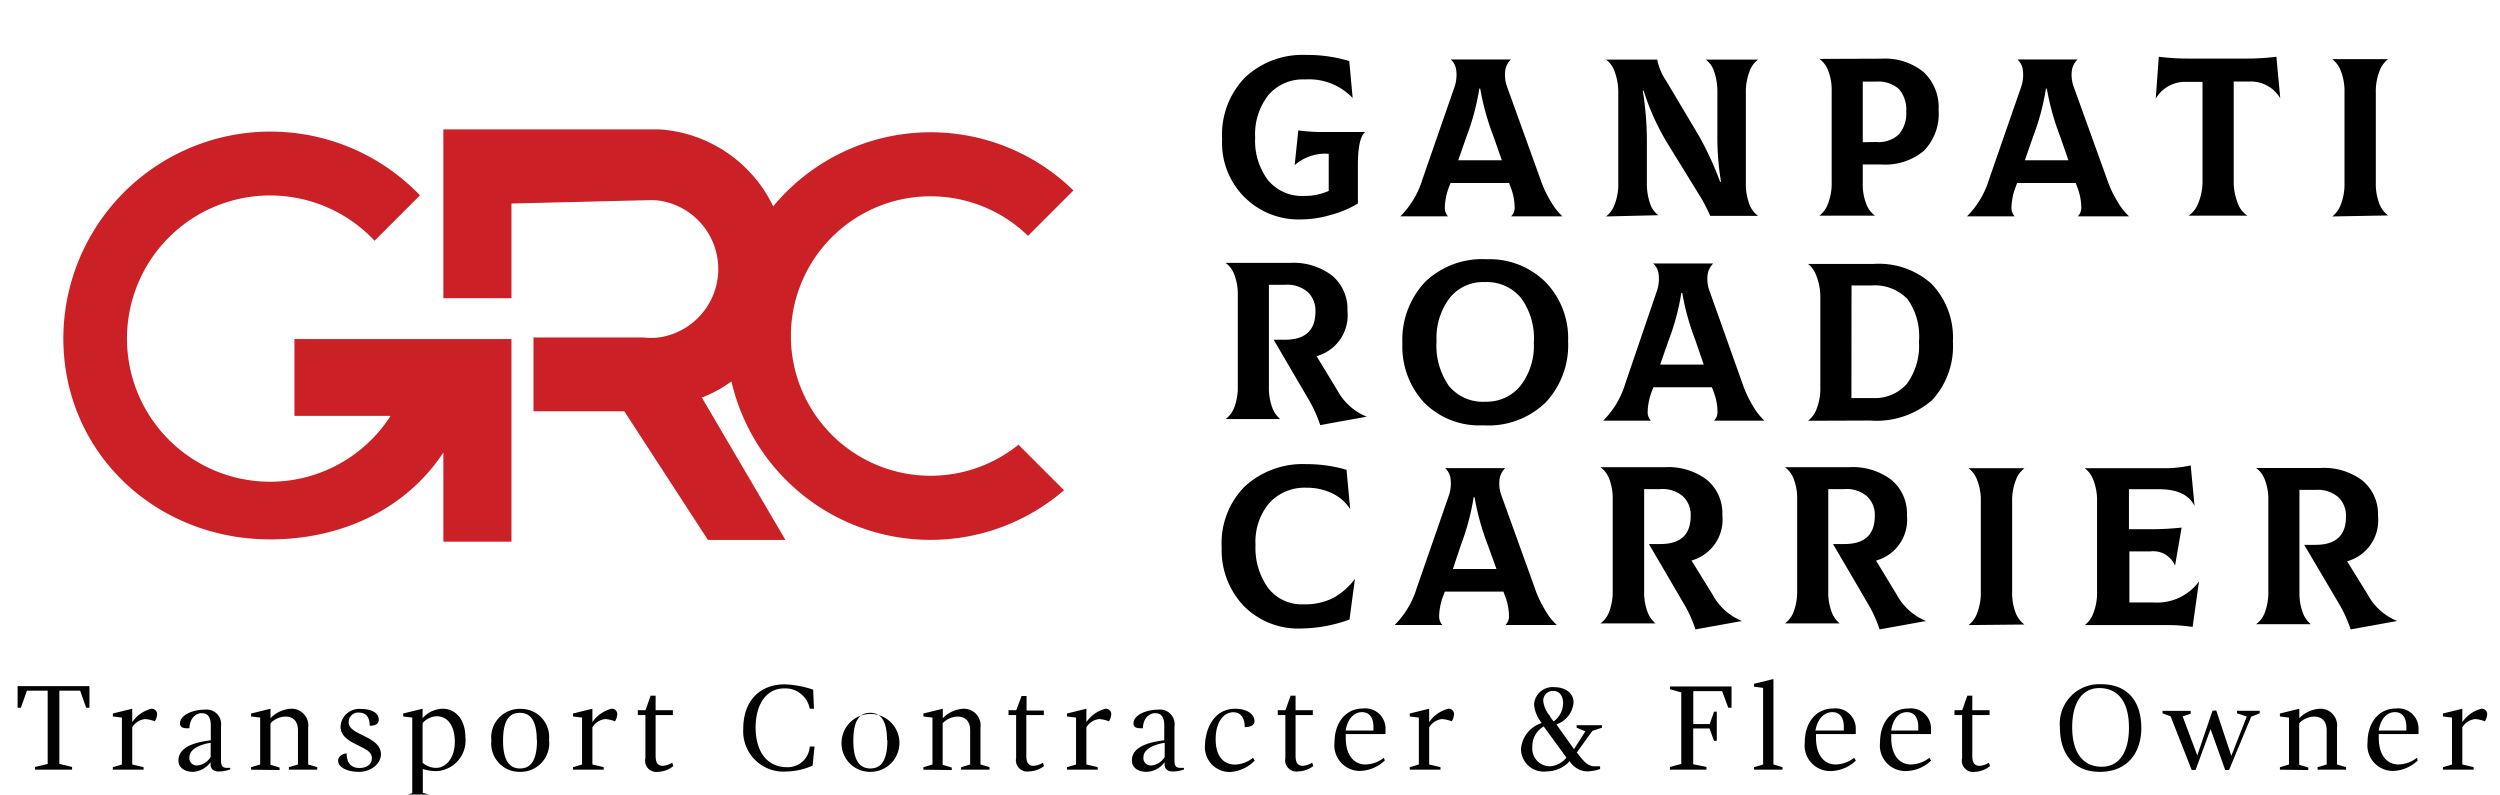 <svg id="Layer_1" data-name="Layer 1" xmlns="http://www.w3.org/2000/svg" viewBox="0 0 220.25 70"><defs><style>.cls-1{opacity:0.99;}.cls-2{fill:#cb2026;}</style></defs><title>grc-logo-06</title><path d="M116.81,11.63h3.48v0q-.66.44-.66,3v3.3a9.09,9.09,0,0,1-2.38,1,9.29,9.29,0,0,1-2.58.4,6.73,6.73,0,0,1-7-7.06,7.24,7.24,0,0,1,2-5.43,7.4,7.4,0,0,1,5.4-2,12.63,12.63,0,0,1,3.8.54l.3,3.26,0,0A5.26,5.26,0,0,0,115,7a4,4,0,0,0-3.25,1.37,5.59,5.59,0,0,0-1.17,3.75,5.73,5.73,0,0,0,1.14,3.76,3.85,3.85,0,0,0,3.14,1.38,5.15,5.15,0,0,0,2.2-.44V13.55a4.08,4.08,0,0,0-3,1l0,0,.32-3.06A16.37,16.37,0,0,0,116.81,11.63Z"/><path d="M135.71,15.79a9.77,9.77,0,0,0,.94,2,5.41,5.41,0,0,0,1,1.27v0h-4.52v0a1.05,1.05,0,0,0,.31-.81,5,5,0,0,0-.31-1.65l-.18-.48h-5.16l-.18.48a5.37,5.37,0,0,0-.32,1.65,1.12,1.12,0,0,0,.28.81v0h-4.2v0a7.77,7.77,0,0,0,1.94-3.24l2.86-8.24a3.29,3.29,0,0,0,.11-1.5,1.48,1.48,0,0,0-.47-.84v0h5.3v0a1.75,1.75,0,0,0-.48.86,3,3,0,0,0,.12,1.48Zm-5.38-8A20.89,20.89,0,0,1,129.21,12l-.74,2.12h3.84L131.57,12a22.2,22.2,0,0,1-1.16-4.18Z"/><path d="M141.49,19.07v0a2.34,2.34,0,0,0,.76-1.06,4.91,4.91,0,0,0,.32-1.9v-8a5.14,5.14,0,0,0-.28-1.69,2.26,2.26,0,0,0-.8-1.17v0H146a5.18,5.18,0,0,0,.82,1.92l2.88,4.84a28.83,28.83,0,0,1,1.84,4h.08a23.89,23.89,0,0,1-.32-4.12V8.17A5.44,5.44,0,0,0,151,6.25a2.06,2.06,0,0,0-.73-1v0h4.62v0a2.21,2.21,0,0,0-.76,1.05,5,5,0,0,0-.32,1.91v7.9a5,5,0,0,0,.32,1.91,2.2,2.2,0,0,0,.76,1v0h-4.22a13.93,13.93,0,0,0-1-1.9l-2.82-4.58A21,21,0,0,1,144.81,8h-.08a28,28,0,0,1,.36,4.64v3.4a5.44,5.44,0,0,0,.29,1.92,2,2,0,0,0,.73,1v0Z"/><path d="M165.75,5.17a5.39,5.39,0,0,1,3.72,1.18,4.24,4.24,0,0,1,1.32,3.34,4.66,4.66,0,0,1-1.3,3.6,5.32,5.32,0,0,1-3.74,1.2h-1.64v1.66a4.73,4.73,0,0,0,.32,1.85,2.2,2.2,0,0,0,.76,1v0h-4.9v0a2.34,2.34,0,0,0,.76-1.06,4.91,4.91,0,0,0,.32-1.9v-8a4.71,4.71,0,0,0-.32-1.85,2.2,2.2,0,0,0-.76-1v0Zm-.46,7.34a2.59,2.59,0,0,0,2-.67,2.82,2.82,0,0,0,.65-2,2.77,2.77,0,0,0-.65-2,2.74,2.74,0,0,0-2-.65h-1.18v5.34Z"/><path d="M185.63,15.79a9.77,9.77,0,0,0,.94,2,5.41,5.41,0,0,0,1,1.27v0h-4.52v0a1.06,1.06,0,0,0,.31-.81,5,5,0,0,0-.31-1.65l-.18-.48h-5.16l-.18.48a5.38,5.38,0,0,0-.32,1.65,1.12,1.12,0,0,0,.28.81v0h-4.2v0a7.77,7.77,0,0,0,1.94-3.24l2.86-8.24a3.29,3.29,0,0,0,.11-1.5,1.48,1.48,0,0,0-.47-.84v0h5.3v0a1.76,1.76,0,0,0-.48.86,3,3,0,0,0,.12,1.48Zm-5.38-8A21,21,0,0,1,179.13,12l-.74,2.12h3.84L181.49,12a22.18,22.18,0,0,1-1.16-4.18Z"/><path d="M200.55,5l.34,3.66,0,0a3,3,0,0,0-2.6-1.48h-1.5v8.7a5.13,5.13,0,0,0,.35,2A2.13,2.13,0,0,0,198,19v0h-5.18v0a2.33,2.33,0,0,0,.85-1.11,4.92,4.92,0,0,0,.37-2V7.21h-1.52a3,3,0,0,0-2.6,1.48l0,0L190.19,5a21.27,21.27,0,0,0,2.74.16h4.88A21.28,21.28,0,0,0,200.55,5Z"/><path d="M205.47,19.07v0a2.35,2.35,0,0,0,.76-1.06,4.93,4.93,0,0,0,.32-1.9V8.17a4.91,4.91,0,0,0-.32-1.91,2.35,2.35,0,0,0-.76-1.05v0h4.92v0a2.34,2.34,0,0,0-.76,1.06,4.92,4.92,0,0,0-.32,1.9v7.9a4.91,4.91,0,0,0,.32,1.91,2.34,2.34,0,0,0,.76,1v0Z"/><path d="M117.81,34.37a5.14,5.14,0,0,0,2.6,2.34v0l-4.1.74a11.48,11.48,0,0,0-1-2.22l-3.1-5.3h1q2.68,0,2.68-2.48a2.24,2.24,0,0,0-.7-1.74,2.77,2.77,0,0,0-2-.62l-1.4,0v9a5,5,0,0,0,.3,1.83,2.4,2.4,0,0,0,.7,1v0h-4.82v0a2.2,2.2,0,0,0,.76-1,5,5,0,0,0,.32-1.91v-8a4.73,4.73,0,0,0-.32-1.85,2.21,2.21,0,0,0-.76-1v0h5.68a5.59,5.59,0,0,1,3.72,1.13,3.83,3.83,0,0,1,1.34,3.09,3.74,3.74,0,0,1-2.72,4Z"/><path d="M130.67,37.47a6.82,6.82,0,0,1-5.2-2,7.25,7.25,0,0,1-1.92-5.19,7.45,7.45,0,0,1,2-5.44,7.24,7.24,0,0,1,5.43-2,7,7,0,0,1,5.17,2,7.09,7.09,0,0,1,2,5.21,7.38,7.38,0,0,1-2,5.43A7.25,7.25,0,0,1,130.67,37.47Zm.2-2.08A3.81,3.81,0,0,0,133.94,34a5.73,5.73,0,0,0,1.19-3.79A6,6,0,0,0,134,26.25a3.93,3.93,0,0,0-3.2-1.4,3.76,3.76,0,0,0-3.1,1.42,5.86,5.86,0,0,0-1.14,3.78A6.18,6.18,0,0,0,127.65,34,3.86,3.86,0,0,0,130.87,35.39Z"/><path d="M153.51,33.79a9.77,9.77,0,0,0,.94,2,5.41,5.41,0,0,0,1,1.27v0H151v0a1.05,1.05,0,0,0,.31-.81,5,5,0,0,0-.31-1.65l-.18-.48h-5.16l-.18.48a5.37,5.37,0,0,0-.32,1.65,1.12,1.12,0,0,0,.28.81v0h-4.2v0a7.77,7.77,0,0,0,1.94-3.24L146,25.55a3.29,3.29,0,0,0,.11-1.5,1.48,1.48,0,0,0-.47-.84v0h5.3v0a1.75,1.75,0,0,0-.48.86,3,3,0,0,0,.12,1.48Zm-5.38-8A20.89,20.89,0,0,1,147,30l-.74,2.12h3.84L149.37,30a22.2,22.2,0,0,1-1.16-4.18Z"/><path d="M159.29,37.07v0a2.34,2.34,0,0,0,.76-1.06,4.91,4.91,0,0,0,.32-1.9v-7.9a5,5,0,0,0-.33-1.86,2.34,2.34,0,0,0-.75-1.1v0h5.8A6.94,6.94,0,0,1,170.16,25a6.8,6.8,0,0,1,1.89,5.09,7,7,0,0,1-1.82,5.15,7.45,7.45,0,0,1-5.46,1.81Zm3.82-2H165A3.75,3.75,0,0,0,168,33.81a5.67,5.67,0,0,0,1.06-3.7,5.66,5.66,0,0,0-1-3.75,4,4,0,0,0-3.18-1.21h-1.76Z"/><path d="M114.67,55.37a6.74,6.74,0,0,1-5.11-2,7.14,7.14,0,0,1-1.93-5.14,7.1,7.1,0,0,1,2-5.34,7.54,7.54,0,0,1,5.48-2,12.42,12.42,0,0,1,3.52.5l.32,3.46,0,0a3.86,3.86,0,0,0-1.61-1.4,5.07,5.07,0,0,0-2.21-.48,4.22,4.22,0,0,0-3.31,1.35A5.3,5.3,0,0,0,110.61,48a6.06,6.06,0,0,0,1.11,3.8,3.74,3.74,0,0,0,3.15,1.44,5.44,5.44,0,0,0,2.6-.57,6,6,0,0,0,1.9-1.67l0,0-.48,3.58A12.78,12.78,0,0,1,114.67,55.37Z"/><path d="M135.21,51.79a9.77,9.77,0,0,0,.94,2,5.41,5.41,0,0,0,1,1.27v0h-4.52v0a1.05,1.05,0,0,0,.31-.81,5,5,0,0,0-.31-1.65l-.18-.48h-5.16l-.18.48a5.37,5.37,0,0,0-.32,1.65,1.12,1.12,0,0,0,.28.81v0h-4.2v0a7.77,7.77,0,0,0,1.94-3.24l2.86-8.24a3.29,3.29,0,0,0,.11-1.5,1.48,1.48,0,0,0-.47-.84v0h5.3v0a1.75,1.75,0,0,0-.48.86,3,3,0,0,0,.12,1.48Zm-5.38-8A20.89,20.89,0,0,1,128.71,48L128,50.13h3.84L131.07,48a22.2,22.2,0,0,1-1.16-4.18Z"/><path d="M150.87,52.37a5.14,5.14,0,0,0,2.6,2.34v0l-4.1.74a11.42,11.42,0,0,0-1-2.22l-3.1-5.3h1q2.68,0,2.68-2.48a2.24,2.24,0,0,0-.7-1.74,2.77,2.77,0,0,0-2-.62l-1.4,0v9a4.94,4.94,0,0,0,.3,1.83,2.39,2.39,0,0,0,.7,1v0H141v0a2.2,2.2,0,0,0,.76-1,5,5,0,0,0,.32-1.91v-8a4.71,4.71,0,0,0-.32-1.85,2.2,2.2,0,0,0-.76-1v0h5.68a5.6,5.6,0,0,1,3.72,1.13,3.83,3.83,0,0,1,1.34,3.09,3.74,3.74,0,0,1-2.72,4Z"/><path d="M167.09,52.37a5.14,5.14,0,0,0,2.6,2.34v0l-4.1.74a11.42,11.42,0,0,0-1-2.22l-3.1-5.3h1q2.68,0,2.68-2.48a2.24,2.24,0,0,0-.7-1.74,2.77,2.77,0,0,0-2-.62l-1.4,0v9a4.94,4.94,0,0,0,.3,1.83,2.39,2.39,0,0,0,.7,1v0h-4.82v0a2.2,2.2,0,0,0,.76-1,5,5,0,0,0,.32-1.91v-8a4.71,4.71,0,0,0-.32-1.85,2.2,2.2,0,0,0-.76-1v0h5.68a5.6,5.6,0,0,1,3.72,1.13A3.83,3.83,0,0,1,168,45.39a3.74,3.74,0,0,1-2.72,4Z"/><path d="M173.43,55.07v0a2.34,2.34,0,0,0,.76-1.06,4.91,4.91,0,0,0,.32-1.9v-7.9a4.89,4.89,0,0,0-.32-1.91,2.35,2.35,0,0,0-.76-1.05v0h4.92v0a2.34,2.34,0,0,0-.76,1.06,4.9,4.9,0,0,0-.32,1.9v7.9a4.89,4.89,0,0,0,.32,1.91,2.34,2.34,0,0,0,.76,1v0Z"/><path d="M193.73,51.23l0,0-.56,4a15.45,15.45,0,0,0-2.44-.16h-7.06v0a2.35,2.35,0,0,0,.76-1.06,4.93,4.93,0,0,0,.32-1.9v-7.9a4.91,4.91,0,0,0-.32-1.91,2.35,2.35,0,0,0-.76-1.05v0h7.18A10.34,10.34,0,0,0,193,41l.34,3.58,0,0q-.72-1.48-3.14-1.48h-2.64v3.52h1.52a25.6,25.6,0,0,0,3.12-.14l-.58,3.36h0a2.07,2.07,0,0,0-2.18-1.26h-1.84v4.5h2.18A4.58,4.58,0,0,0,193.73,51.23Z"/><path d="M208.59,52.37a5.14,5.14,0,0,0,2.6,2.34v0l-4.1.74a11.48,11.48,0,0,0-1-2.22L203,48h1q2.68,0,2.68-2.48a2.24,2.24,0,0,0-.7-1.74,2.77,2.77,0,0,0-2-.62l-1.4,0v9a5,5,0,0,0,.3,1.83,2.4,2.4,0,0,0,.7,1v0h-4.82v0a2.2,2.2,0,0,0,.76-1,5,5,0,0,0,.32-1.91v-8a4.73,4.73,0,0,0-.32-1.85,2.21,2.21,0,0,0-.76-1v0h5.68a5.59,5.59,0,0,1,3.72,1.13,3.83,3.83,0,0,1,1.34,3.09,3.74,3.74,0,0,1-2.72,4Z"/><path class="cls-1" d="M5.23,60.85v6.45l1.12.27v.24H3.08v-.24l1.12-.27V60.85H2.37l-.53,1.5H1.55v-1.9H7.88v1.9H7.59l-.53-1.5Z"/><path class="cls-1" d="M9.94,67.81v-.22l.8-.24V63.22l-.8-.1v-.26l1.71-.42v1.18a2.91,2.91,0,0,1,1.68-1.18.47.47,0,0,1,.51.51,1.39,1.39,0,0,1-.2.6,2.82,2.82,0,0,0-.86-.2,1.51,1.51,0,0,0-1.13.73v3.27l1,.24v.22Z"/><path class="cls-1" d="M20.27,67.79a3.17,3.17,0,0,1-1,.18c-.43,0-.72-.22-.72-.62v-.2A2.06,2.06,0,0,1,17,68c-.68,0-1.28-.33-1.28-1,0-1,1-1.56,2.85-1.78v-1.3c0-.8-.31-1.09-.8-1.09s-1.06.42-1.08,1.33h-.21c-.5,0-.62-.19-.62-.43,0-.72,1.09-1.21,2.19-1.21a1.28,1.28,0,0,1,1.42,1.46v3c0,.51.14.67.54.67h.28Zm-2.9-.35a1.56,1.56,0,0,0,1.19-.75V65.44c-1.12.18-1.87.64-1.87,1.25A.65.65,0,0,0,17.36,67.44Z"/><path class="cls-1" d="M22.12,67.81v-.22l.8-.24V63.22l-.8-.1v-.26l1.71-.42v.83a2.74,2.74,0,0,1,1.8-.83,1.47,1.47,0,0,1,1.52,1.66v3.25l.8.24v.22H25.45v-.22l.8-.24v-3c0-.84-.45-1.22-1.12-1.22a1.89,1.89,0,0,0-1.3.59v3.66l.8.24v.22Z"/><path class="cls-1" d="M31.62,68c-.89,0-1.83-.32-1.83-1,0-.33.32-.59.75-.63,0,.86.42,1.29,1.11,1.29s1.11-.34,1.11-.86-.4-.73-1.21-1.13S30,64.86,30,64a1.65,1.65,0,0,1,1.8-1.54c.91,0,1.57.33,1.57.95,0,.4-.37.53-.8.53,0-.65-.24-1.16-.94-1.16a.83.83,0,0,0-.91.86c0,.54.57.81,1.3,1.17s1.54.79,1.54,1.64S32.67,68,31.62,68Z"/><path class="cls-1" d="M35.52,70.34v-.22l.8-.24V63.22l-.8-.1v-.26l1.71-.42v.83A2.43,2.43,0,0,1,39,62.44c1.17,0,2,1,2,2.5a2.7,2.7,0,0,1-2.64,3,4.1,4.1,0,0,1-1.11-.19v2.1l.91.24v.22Zm1.71-6.64V67.2a1.84,1.84,0,0,0,1.19.45c.9,0,1.65-.91,1.65-2.28s-.59-2.27-1.6-2.27A1.81,1.81,0,0,0,37.23,63.7Z"/><path class="cls-1" d="M43.29,65.24a2.51,2.51,0,0,1,2.55-2.79,2.48,2.48,0,0,1,2.53,2.72A2.52,2.52,0,0,1,45.82,68,2.49,2.49,0,0,1,43.29,65.24Zm4,0c0-1.76-.56-2.44-1.5-2.44s-1.47.69-1.47,2.45.56,2.45,1.5,2.45S47.31,67,47.31,65.19Z"/><path class="cls-1" d="M50.48,67.81v-.22l.8-.24V63.22l-.8-.1v-.26l1.71-.42v1.18a2.91,2.91,0,0,1,1.68-1.18.47.47,0,0,1,.51.51,1.39,1.39,0,0,1-.2.6,2.82,2.82,0,0,0-.86-.2,1.51,1.51,0,0,0-1.13.73v3.27l1,.24v.22Z"/><path class="cls-1" d="M56.86,66.78V63h-.67v-.43h.68l.45-1.28h.44v1.28h1.52V63H57.76V66.6c0,.66.25.87.65.87a1.71,1.71,0,0,0,.81-.28l.1.3A2.26,2.26,0,0,1,58,68,1,1,0,0,1,56.86,66.78Z"/><path class="cls-1" d="M71.59,67.45a5.87,5.87,0,0,1-2.3.52,3.55,3.55,0,0,1-3.81-3.75c0-2.56,1.54-3.93,3.66-3.93a8.81,8.81,0,0,1,2.5.47l.07,1.68h-.37a2.19,2.19,0,0,0-2.26-1.79c-1.53,0-2.51,1.35-2.51,3.45s1,3.49,2.77,3.49a1.94,1.94,0,0,0,2-1.82h.42Z"/><path class="cls-1" d="M74.15,65.24A2.55,2.55,0,1,1,76.68,68,2.51,2.51,0,0,1,74.15,65.24Zm4,0c0-1.76-.56-2.44-1.5-2.44s-1.47.69-1.47,2.45.56,2.45,1.5,2.45S78.18,67,78.18,65.19Z"/><path class="cls-1" d="M81.35,67.81v-.22l.8-.24V63.22l-.8-.1v-.26l1.71-.42v.83a2.74,2.74,0,0,1,1.8-.83,1.47,1.47,0,0,1,1.52,1.66v3.25l.8.24v.22H84.67v-.22l.8-.24v-3c0-.84-.45-1.22-1.12-1.22a1.89,1.89,0,0,0-1.3.59v3.66l.8.24v.22Z"/><path class="cls-1" d="M89.52,66.78V63h-.67v-.43h.68L90,61.32h.44v1.28h1.52V63H90.42V66.6c0,.66.25.87.65.87a1.71,1.71,0,0,0,.81-.28l.1.3a2.26,2.26,0,0,1-1.3.47A1,1,0,0,1,89.52,66.78Z"/><path class="cls-1" d="M94,67.81v-.22l.8-.24V63.22l-.8-.1v-.26l1.71-.42v1.18a2.91,2.91,0,0,1,1.68-1.18.47.47,0,0,1,.51.51,1.39,1.39,0,0,1-.2.6,2.82,2.82,0,0,0-.86-.2,1.51,1.51,0,0,0-1.13.73v3.27l1,.24v.22Z"/><path class="cls-1" d="M104.32,67.79a3.17,3.17,0,0,1-1,.18c-.43,0-.72-.22-.72-.62v-.2A2.06,2.06,0,0,1,101,68c-.68,0-1.28-.33-1.28-1,0-1,1-1.56,2.85-1.78v-1.3c0-.8-.31-1.09-.8-1.09s-1.06.42-1.08,1.33h-.21c-.5,0-.62-.19-.62-.43,0-.72,1.09-1.21,2.19-1.21a1.28,1.28,0,0,1,1.42,1.46v3c0,.51.14.67.54.67h.28Zm-2.9-.35a1.56,1.56,0,0,0,1.19-.75V65.44c-1.12.18-1.87.64-1.87,1.25A.65.65,0,0,0,101.41,67.44Z"/><path class="cls-1" d="M108.83,62.44c1,0,1.69.47,1.69,1.08,0,.36-.33.54-.86.54,0-.78-.33-1.31-1-1.31-.88,0-1.56.89-1.56,2.37s.66,2.24,1.73,2.24a2.66,2.66,0,0,0,1.56-.6l.15.25a3.32,3.32,0,0,1-2.11,1,2.18,2.18,0,0,1-2.27-2.38C106.21,64.11,107,62.44,108.83,62.44Z"/><path class="cls-1" d="M113.24,66.78V63h-.67v-.43h.68l.45-1.28h.44v1.28h1.52V63h-1.52V66.6c0,.66.25.87.65.87a1.71,1.71,0,0,0,.81-.28l.1.3a2.26,2.26,0,0,1-1.3.47A1,1,0,0,1,113.24,66.78Z"/><path class="cls-1" d="M117.57,65.42c0-1.77,1-3,2.49-3a1.78,1.78,0,0,1,2,1.9,2.63,2.63,0,0,1,0,.35h-3.5c0,.11,0,.22,0,.34,0,1.47.68,2.34,1.74,2.34a2.71,2.71,0,0,0,1.62-.59L122,67a3.29,3.29,0,0,1-2.2.92A2.25,2.25,0,0,1,117.57,65.42Zm1-1.06H121c0-.12,0-.22,0-.33,0-.78-.34-1.29-1-1.29S118.74,63.24,118.55,64.37Z"/><path class="cls-1" d="M124.2,67.81v-.22l.8-.24V63.22l-.8-.1v-.26l1.71-.42v1.18a2.91,2.91,0,0,1,1.68-1.18.47.47,0,0,1,.51.51,1.39,1.39,0,0,1-.2.6,2.82,2.82,0,0,0-.86-.2,1.51,1.51,0,0,0-1.13.73v3.27l1,.24v.22Z"/><path class="cls-1" d="M140.29,64.39l-1.37,1.9c.62.83,1,1.22,1.55,1.22h.5v.24a3.77,3.77,0,0,1-1.12.21,1.86,1.86,0,0,1-1.56-.9,2.77,2.77,0,0,1-2,.9A2,2,0,0,1,134,66a2.6,2.6,0,0,1,1.83-2.3,3,3,0,0,1-.68-1.61,1.63,1.63,0,0,1,1.79-1.55c.87,0,1.69.45,1.69,1.35a2.24,2.24,0,0,1-1.51,1.93L138.67,66l1-1.57-.77-.32v-.22h2.23v.22ZM138,66.74,136,64a2,2,0,0,0-1,1.82,1.55,1.55,0,0,0,1.57,1.69A2,2,0,0,0,138,66.74Zm-1.46-3.63.33.45a2,2,0,0,0,.84-1.61c0-.57-.27-1.08-.87-1.08a.85.85,0,0,0-.88.88A2.42,2.42,0,0,0,136.58,63.11Z"/><path class="cls-1" d="M150.34,67.57v.24h-3.22v-.24l1-.27V61l-1-.28v-.24h5.43v1.87h-.29l-.54-1.46h-2.54v2.9h1.44l.39-1.09h.24v2.57H151l-.39-1.09h-1.44v3.15Z"/><path class="cls-1" d="M154.53,67.81v-.22l.8-.24V60.6l-.8-.1v-.26l1.71-.42v7.53l.8.24v.22Z"/><path class="cls-1" d="M159,65.42c0-1.77,1-3,2.49-3a1.78,1.78,0,0,1,2,1.9,2.63,2.63,0,0,1,0,.35h-3.5c0,.11,0,.22,0,.34,0,1.47.68,2.34,1.74,2.34a2.71,2.71,0,0,0,1.62-.59l.15.25a3.29,3.29,0,0,1-2.2.92A2.25,2.25,0,0,1,159,65.42Zm1-1.06h2.44c0-.12,0-.22,0-.33,0-.78-.34-1.29-1-1.29S160.13,63.24,159.94,64.37Z"/><path class="cls-1" d="M165.63,65.42c0-1.77,1-3,2.49-3a1.78,1.78,0,0,1,2,1.9,2.63,2.63,0,0,1,0,.35h-3.5c0,.11,0,.22,0,.34,0,1.47.68,2.34,1.74,2.34a2.71,2.71,0,0,0,1.62-.59l.15.25a3.29,3.29,0,0,1-2.2.92A2.25,2.25,0,0,1,165.63,65.42Zm1-1.06H169c0-.12,0-.22,0-.33,0-.78-.34-1.29-1-1.29S166.79,63.24,166.61,64.37Z"/><path class="cls-1" d="M172.86,66.78V63h-.67v-.43h.68l.45-1.28h.44v1.28h1.52V63h-1.52V66.6c0,.66.25.87.65.87a1.71,1.71,0,0,0,.81-.28l.1.3A2.26,2.26,0,0,1,174,68,1,1,0,0,1,172.86,66.78Z"/><path class="cls-1" d="M181.48,64.1a3.48,3.48,0,0,1,3.63-3.82c2.46,0,3.54,1.66,3.54,3.85S187.42,68,185,68,181.48,66.29,181.48,64.1Zm6.08,0c0-2.32-1-3.48-2.61-3.48s-2.39,1.44-2.39,3.44c0,2.32,1,3.49,2.61,3.49S187.56,66.14,187.56,64.13Z"/><path class="cls-1" d="M195.25,62.59l1.33,4,1.36-3.46-.86-.29v-.22h2v.22l-.75.3-1.95,4.7h-.34l-1.29-3.61-1.32,3.61h-.34l-1.86-4.73-.71-.26v-.22H193v.25l-.71.23,1.29,3.44,1.34-3.93Z"/><path class="cls-1" d="M200.86,67.81v-.22l.8-.24V63.22l-.8-.1v-.26l1.71-.42v.83a2.74,2.74,0,0,1,1.8-.83,1.47,1.47,0,0,1,1.52,1.66v3.25l.8.24v.22h-2.51v-.22l.8-.24v-3c0-.84-.45-1.22-1.12-1.22a1.89,1.89,0,0,0-1.3.59v3.66l.8.24v.22Z"/><path class="cls-1" d="M208.58,65.42c0-1.77,1-3,2.49-3a1.78,1.78,0,0,1,2,1.9,2.63,2.63,0,0,1,0,.35h-3.5c0,.11,0,.22,0,.34,0,1.47.68,2.34,1.74,2.34a2.71,2.71,0,0,0,1.62-.59L213,67a3.29,3.29,0,0,1-2.2.92A2.25,2.25,0,0,1,208.58,65.42Zm1-1.06H212c0-.12,0-.22,0-.33,0-.78-.34-1.29-1-1.29S209.75,63.24,209.56,64.37Z"/><path class="cls-1" d="M215.22,67.81v-.22l.8-.24V63.22l-.8-.1v-.26l1.71-.42v1.18a2.91,2.91,0,0,1,1.68-1.18.47.47,0,0,1,.51.51,1.39,1.39,0,0,1-.2.6,2.82,2.82,0,0,0-.86-.2,1.51,1.51,0,0,0-1.13.73v3.27l1,.24v.22Z"/><path class="cls-2" d="M45.06,29.87V47.72h-6V39.87c-3.26,4.94-8.9,7.65-15.26,7.65-10.08,0-18.22-7.63-18.22-17.72A18.25,18.25,0,0,1,37,17.21l-4,4a12.61,12.61,0,1,0,1.41,15.43H25.94V29.87Z"/><path class="cls-2" d="M89.74,39.19l4,4A18,18,0,0,1,64.44,33.6,11.1,11.1,0,0,1,61.9,35l-.08,0,.08.14L69.2,47.57H62.37L55,36.23l0,0H47v-6.5H56.7a5.52,5.52,0,0,0,1.33,0,6.09,6.09,0,0,0,.09-12.05,6.21,6.21,0,0,0-.76-.05l-12.3.3v8.34h-6V11.4h18.3q.38,0,.76,0a12,12,0,0,1,10,6.78,18,18,0,0,1,26.45-1.4l-4,4a12.31,12.31,0,1,0-.81,18.37Z"/></svg>